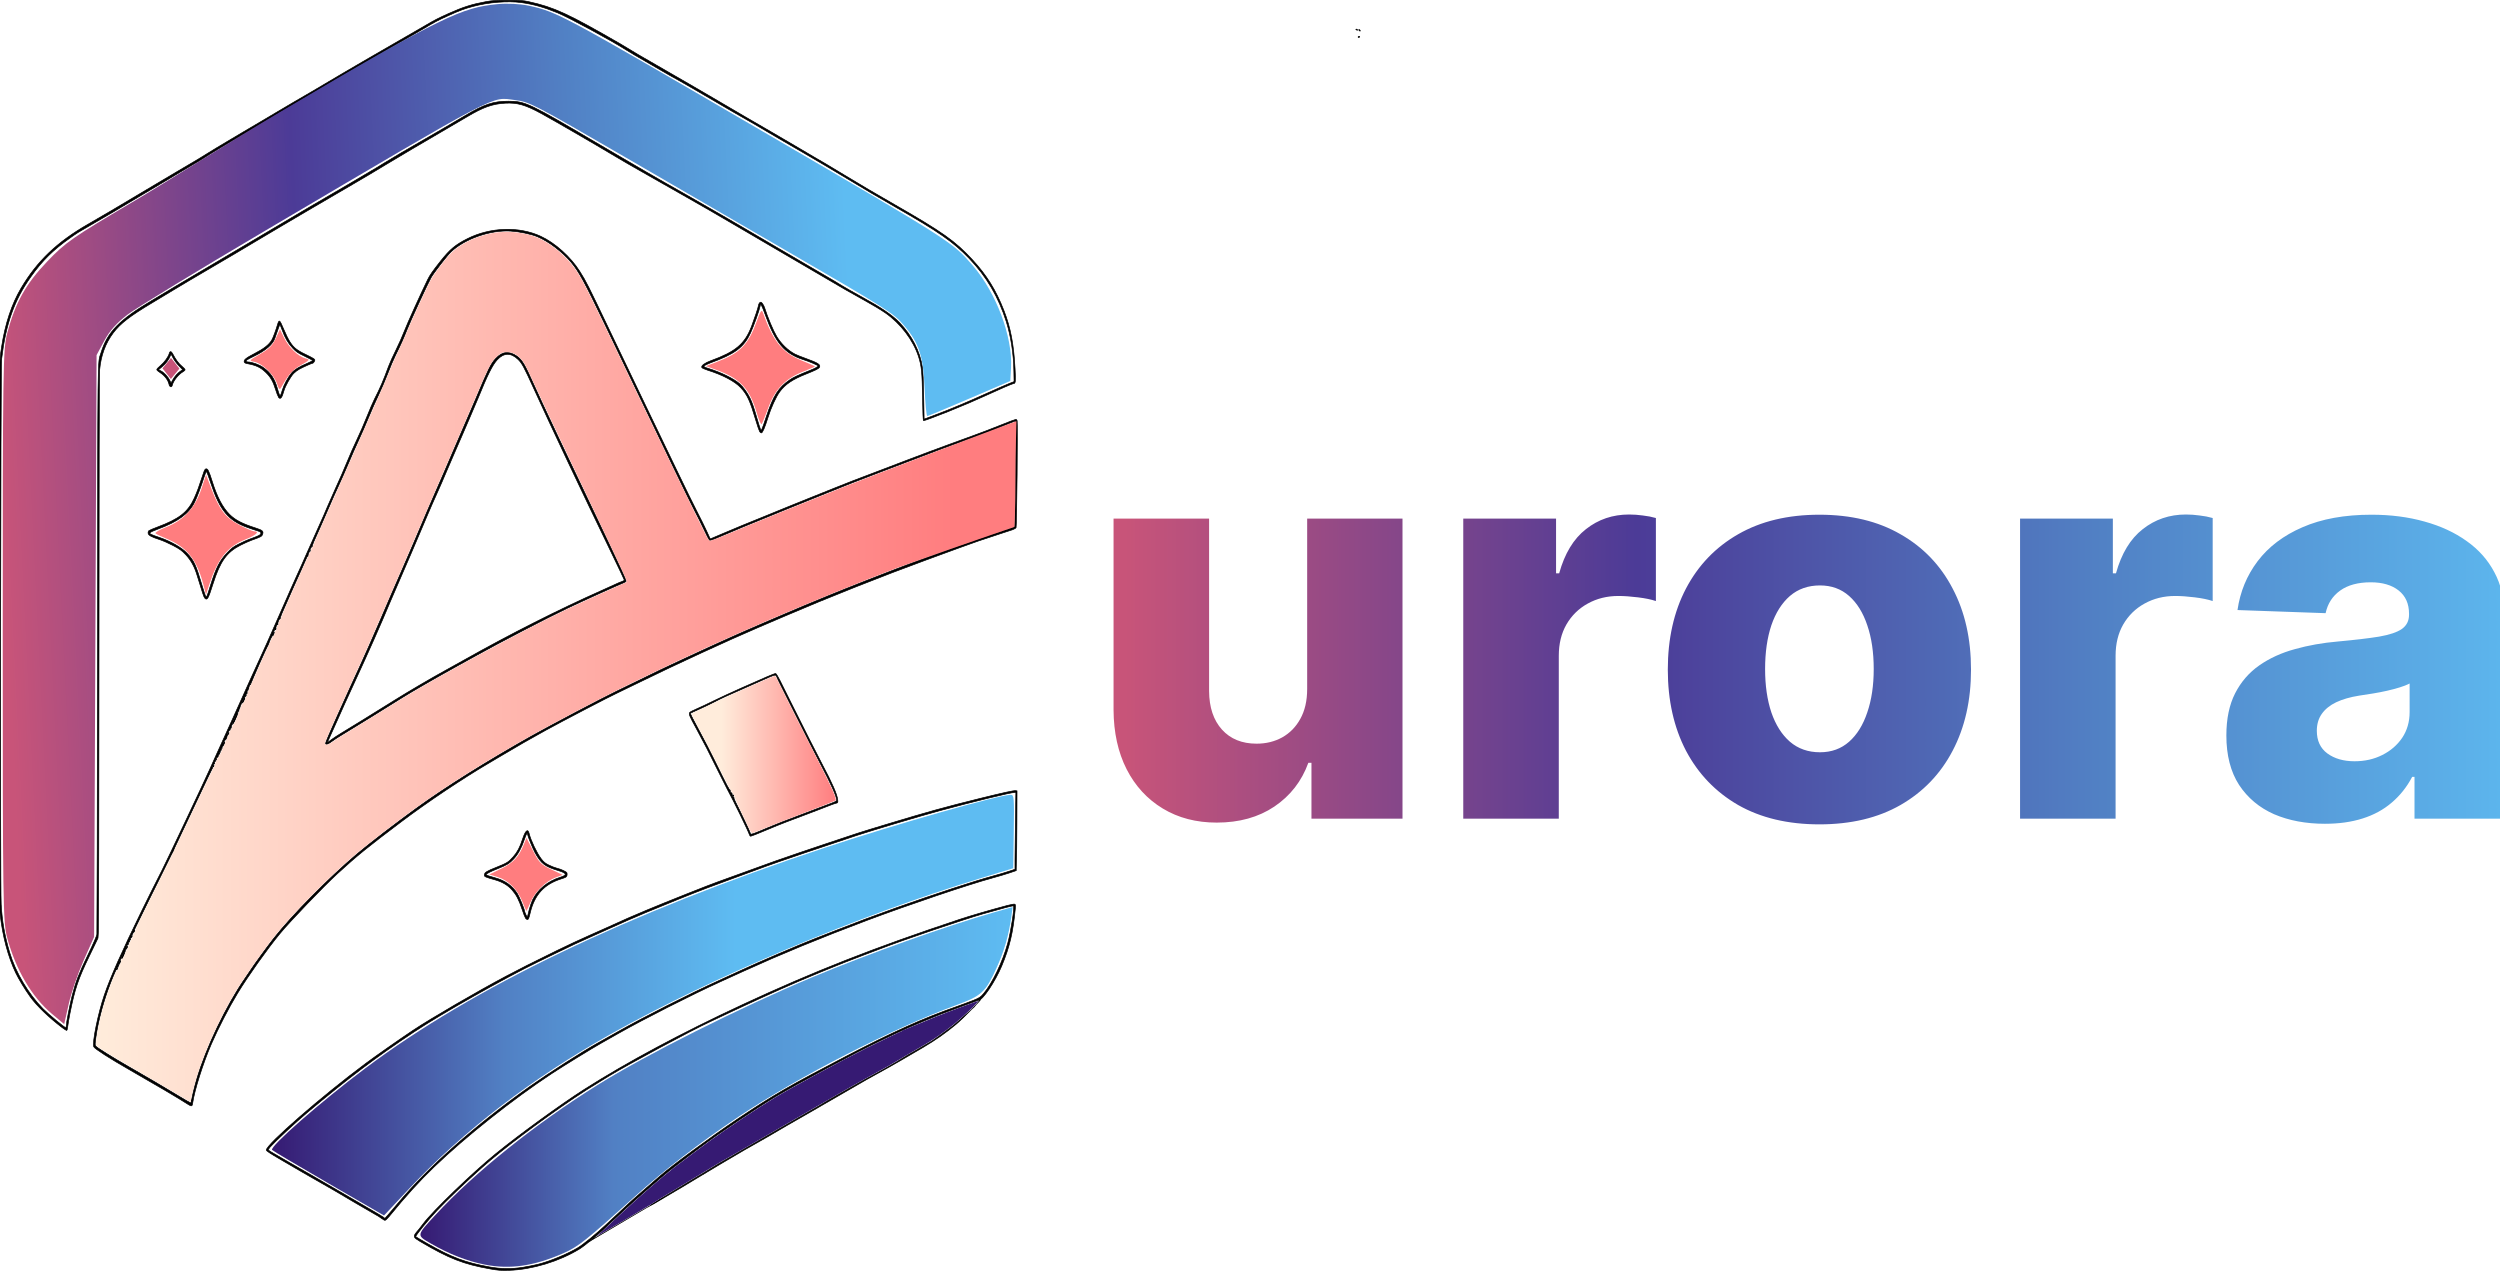 <?xml version="1.0" ?>
<svg xmlns:inkscape="http://www.inkscape.org/namespaces/inkscape" xmlns:sodipodi="http://sodipodi.sourceforge.net/DTD/sodipodi-0.dtd" xmlns:xlink="http://www.w3.org/1999/xlink" xmlns="http://www.w3.org/2000/svg" xmlns:svg="http://www.w3.org/2000/svg" viewBox="0 0 231.208 118.453" xml:space="preserve" inkscape:version="1.3.2 (091e20e, 2023-11-25, custom)" sodipodi:docname="fedora-logo.svg">
	<sodipodi:namedview id="namedview1" pagecolor="#ffffff" bordercolor="#000000" borderopacity="0.25" inkscape:showpageshadow="2" inkscape:pageopacity="0.0" inkscape:pagecheckerboard="0" inkscape:deskcolor="#d1d1d1" inkscape:document-units="mm" inkscape:zoom="0.87745755" inkscape:cx="630.22992" inkscape:cy="279.78561" inkscape:window-width="2017" inkscape:window-height="1237" inkscape:window-x="858" inkscape:window-y="126" inkscape:window-maximized="0" inkscape:current-layer="layer1"/>
	<defs id="defs1">
		<linearGradient id="linearGradient1-2">
			<stop style="stop-color:#001048;stop-opacity:0;" offset="0" id="stop7"/>
			<stop style="stop-color:#f45c5c;stop-opacity:1;" offset="1" id="stop8"/>
		</linearGradient>
		<linearGradient id="linearGradient1-1">
			<stop style="stop-color:#001048;stop-opacity:0;" offset="0" id="stop5"/>
			<stop style="stop-color:#f45c5c;stop-opacity:1;" offset="1" id="stop6"/>
		</linearGradient>
		<linearGradient id="linearGradient1">
			<stop style="stop-color:#001048;stop-opacity:0;" offset="0" id="stop3"/>
			<stop style="stop-color:#f45c5c;stop-opacity:1;" offset="1" id="stop4"/>
		</linearGradient>
		<linearGradient id="linearGradient1-3">
			<stop style="stop-color:#001048;stop-opacity:0;" offset="0" id="stop2"/>
			<stop style="stop-color:#f45c5c;stop-opacity:1;" offset="1" id="stop1"/>
		</linearGradient>
		<rect x="476.532" y="325.601" width="622.809" height="279.771" id="rect1"/>
		<linearGradient inkscape:collect="always" id="linearGradient39153">
			<stop style="stop-color:#361a73;stop-opacity:1;" offset="0" id="stop39149"/>
			<stop style="stop-color:#5180c4;stop-opacity:1;" offset="0.326" id="stop39161"/>
			<stop style="stop-color:#5ebcf2;stop-opacity:1;" offset="1" id="stop39151"/>
		</linearGradient>
		<linearGradient inkscape:collect="always" id="linearGradient37887">
			<stop style="stop-color:#361a73;stop-opacity:1;" offset="0" id="stop37883"/>
			<stop style="stop-color:#5180c4;stop-opacity:1;" offset="0.313" id="stop38100"/>
			<stop style="stop-color:#5ebcf2;stop-opacity:1;" offset="0.625" id="stop37885"/>
		</linearGradient>
		<linearGradient inkscape:collect="always" id="linearGradient32777">
			<stop style="stop-color:#ffecdb;stop-opacity:1;" offset="0" id="stop32773"/>
			<stop style="stop-color:#ff7d7f;stop-opacity:1;" offset="1" id="stop32775"/>
		</linearGradient>
		<linearGradient inkscape:collect="always" id="linearGradient31937">
			<stop style="stop-color:#ffecdb;stop-opacity:1;" offset="0.209" id="stop31933"/>
			<stop style="stop-color:#ff7d7f;stop-opacity:1;" offset="1" id="stop31935"/>
		</linearGradient>
		<linearGradient inkscape:collect="always" id="linearGradient16717">
			<stop style="stop-color:#c85479;stop-opacity:1;" offset="0" id="stop16713"/>
			<stop style="stop-color:#4c3b97;stop-opacity:1;" offset="0.358" id="stop34273"/>
			<stop style="stop-color:#5180c4;stop-opacity:1;" offset="0.679" id="stop35632"/>
			<stop style="stop-color:#5ebcf2;stop-opacity:1;" offset="1" id="stop16715"/>
		</linearGradient>
		<linearGradient inkscape:collect="always" xlink:href="#linearGradient16717" id="linearGradient16719" x1="1189.134" y1="1931.855" x2="2573.359" y2="1860.072" gradientUnits="userSpaceOnUse" gradientTransform="matrix(1.975,0,0,2.008,-1930.068,-2154.549)"/>
		<linearGradient inkscape:collect="always" xlink:href="#linearGradient31937" id="linearGradient31939" x1="2302.802" y1="2275.992" x2="2535.355" y2="2275.992" gradientUnits="userSpaceOnUse"/>
		<linearGradient inkscape:collect="always" xlink:href="#linearGradient32777" id="linearGradient32779" x1="1340.737" y1="2141.546" x2="2726.658" y2="2141.546" gradientUnits="userSpaceOnUse"/>
		<linearGradient inkscape:collect="always" xlink:href="#linearGradient37887" id="linearGradient37889" x1="1625.083" y1="2660.769" x2="2823.164" y2="2660.769" gradientUnits="userSpaceOnUse"/>
		<linearGradient inkscape:collect="always" xlink:href="#linearGradient39153" id="linearGradient39155" x1="1864.787" y1="2786.262" x2="2821.058" y2="2786.262" gradientUnits="userSpaceOnUse"/>
		<linearGradient inkscape:collect="always" xlink:href="#linearGradient16717" id="linearGradient2" x1="490.931" y1="447.786" x2="989.747" y2="447.786" gradientUnits="userSpaceOnUse"/>
	</defs>
	<g inkscape:label="Layer 1" inkscape:groupmode="layer" id="layer1" transform="translate(-29.767,-42.97)">
		<g id="g1" transform="matrix(0.029,0,0,0.03,17.817,40.282)">
			<g id="g16036" transform="matrix(1.975,0,0,2.008,-1930.067,-2154.549)">
				<path id="path16040" class="st0" d="m 1977.8,3065.8 c -43.5,-7.3 -67.1,-16.1 -113.8,-42.4 -10.8,-6.1 -11.3,-7.3 -5.5,-14.2 2.1,-2.4 4,-4.7 4.3,-4.9 0.3,-0.3 3.2,-3.9 6.5,-8 15.3,-19.4 79.2,-78 116.6,-107 37.7,-29.3 106,-76.5 143.5,-99.2 68.9,-41.7 156.3,-86.2 255.5,-130.1 115.1,-50.9 212.3,-87.2 349.5,-130.6 17.1,-5.4 48.5,-14.2 77.7,-21.6 5.9,-1.5 11.4,-2.5 12.3,-2.1 1.3,0.5 1.5,1.7 1,6.4 -3.7,37.5 -9.2,59.4 -22,88.5 -10.7,24.2 -30.9,52.7 -37.3,52.7 -0.9,0 -5.2,1.4 -9.6,3.1 -4.4,1.7 -16.8,6 -27.5,9.6 -25.3,8.4 -76,28.5 -99.5,39.3 -3.9,1.8 -14,6.4 -22.5,10.2 -37.9,17.1 -136.5,67.2 -169.5,86.1 -32,18.3 -92.1,56.7 -120,76.7 -4.4,3.1 -15.6,11.1 -25,17.8 -9.4,6.7 -21.3,15.4 -26.6,19.4 -14.2,10.8 -55.6,45.1 -68.9,57 -6.3,5.7 -14.9,13.3 -19,16.8 -4.1,3.6 -7.7,6.7 -8,7 -8.6,8.9 -38.6,33 -47.9,38.5 -33.2,19.4 -76.9,32 -114.6,33.1 -12.8,0.3 -17.5,0 -29.7,-2.1 z m 52,-2.5 c 7.4,-1.1 18.5,-3.2 24.5,-4.6 19.4,-4.6 47.3,-15.6 64.4,-25.3 9,-5.1 29.9,-21.4 45.6,-35.4 5,-4.5 14.3,-12.7 20.5,-18.2 6.3,-5.5 13.7,-12.1 16.4,-14.6 2.7,-2.5 13.1,-11.3 23,-19.4 9.9,-8.1 21.6,-17.8 26,-21.5 21.2,-17.6 83.7,-61.3 127.5,-89.2 56.8,-36.1 82.2,-50.1 173.5,-95.3 75.2,-37.3 126.6,-59.3 179.7,-76.9 8.9,-3 21.1,-7.3 27,-9.6 9.7,-3.8 11.3,-4.8 15.9,-9.9 14.2,-15.8 31.1,-49.1 39.2,-77.3 5.2,-18 11.3,-55.6 9.3,-57.6 -0.7,-0.7 -13.7,2.5 -48.1,11.8 -31.8,8.6 -133,41.3 -166.6,53.8 -4.7,1.7 -16.8,6.1 -27,9.7 -37.1,13.1 -100.3,37.8 -133.8,52.2 -7.5,3.2 -22.7,9.7 -33.7,14.4 -11,4.7 -30.1,13.1 -42.5,18.7 -12.4,5.6 -29.2,13.1 -37.5,16.8 -32,14.1 -132.9,65.7 -164,83.7 -32.3,18.7 -42.7,25 -56.5,33.9 -55.4,35.6 -117,79.8 -147.9,106.1 -27.8,23.6 -55.1,48.5 -73.2,66.5 -14.6,14.6 -35.4,39 -34.2,40.2 0.4,0.4 8.8,5.1 18.7,10.5 39.7,21.5 61.3,29.2 100.5,35.9 18,3.1 35.3,3.3 53.3,0.6 z m -226.6,-74.5 c -1.7,-1.4 -9.6,-5.9 -17.5,-10.1 -7.9,-4.2 -20.4,-11.1 -27.9,-15.4 -17.3,-9.9 -48.6,-27.2 -61.5,-34 -5.5,-2.9 -15.4,-8.3 -22,-12 -6.6,-3.7 -22.5,-12.5 -35.2,-19.5 -17.2,-9.5 -23.2,-13.3 -23.2,-14.6 0,-8.5 90.1,-83.1 160.5,-132.9 15.8,-11.2 54.7,-37.1 76,-50.6 28.3,-18 104.1,-59.9 150.5,-83.3 23.8,-12 38.7,-19.1 82,-39.3 17.4,-8.1 37.9,-17.2 53,-23.5 8.5,-3.5 21.6,-9.1 29,-12.3 26.2,-11.4 41.7,-17.9 63.5,-26.5 31.2,-12.4 104.3,-40 114,-43.1 2.2,-0.7 19.1,-6.5 37.5,-12.9 45.3,-15.8 70.6,-24.3 95,-32.1 11.3,-3.6 31.1,-9.9 44,-14.1 45.8,-14.7 54.9,-17.5 96.5,-29.4 67.4,-19.4 93.8,-26.3 151,-39.8 38.9,-9.1 54.6,-12.4 57.6,-11.9 l 2.1,0.3 -0.2,50 c -0.1,27.5 -0.4,52.2 -0.6,55 -0.2,2.8 -0.3,7.8 -0.4,11.2 l -0.1,6.2 -10.8,3.5 c -5.9,1.9 -17.9,5.3 -26.8,7.6 -40.2,10.4 -136.8,41.5 -203.5,65.3 -75.1,26.9 -137.8,51.4 -199,77.9 -10.2,4.4 -26.8,11.6 -37,16 -47,20.3 -125.5,58.2 -165,79.5 -9.1,4.9 -21.4,11.5 -27.5,14.8 -15.5,8.3 -60.7,34.7 -79.8,46.6 -63.4,39.7 -139.9,97.4 -190.6,143.8 -24.3,22.3 -44.9,43.8 -72.7,76.2 -2.7,3.1 -5.6,5.7 -6.4,5.7 -0.7,0.2 -2.8,-0.9 -4.5,-2.3 z m 24.9,-23.5 c 48.6,-55.5 125.6,-120.4 212.7,-179.2 30.3,-20.4 84.7,-53.6 111,-67.5 5.2,-2.8 19.8,-10.5 32.3,-17.3 41.4,-22.2 116.1,-58.2 163.2,-78.5 14.3,-6.2 30.3,-13.2 35.5,-15.5 26.1,-11.6 95,-39.7 117.5,-48 7.1,-2.6 22.2,-8.2 33.5,-12.5 32.4,-12.2 63.6,-23.3 99.5,-35.5 61.7,-20.9 126,-41 156.5,-48.9 8.5,-2.2 19.9,-5.4 25.2,-7.1 l 9.8,-3.1 v -14.7 c 0,-8.1 0.3,-34.6 0.7,-59 l 0.7,-44.2 h -2.5 c -6.1,0 -66.8,14.1 -120.3,27.9 -31.8,8.2 -106.9,29.5 -134.5,38.1 -44.5,13.9 -133.3,42.6 -145.5,47 -4.4,1.6 -25.6,9 -47,16.4 -38.9,13.4 -61.3,21.5 -94.5,34.2 -16.9,6.5 -23.8,9.1 -53.5,20.8 -15.4,6 -40.4,16.5 -61.5,25.6 -7.4,3.2 -19.1,8.2 -26,11.1 -17.8,7.4 -36.4,15.7 -60,26.7 -11.3,5.2 -23.4,10.9 -27,12.5 -54.5,25.2 -155.6,79.5 -200,107.6 -61.2,38.6 -105,70.1 -172.1,123.6 -17.8,14.2 -50.4,43 -59.8,52.9 -1.8,1.9 -3.1,4 -2.7,4.5 0.3,0.6 3.9,2.8 7.9,4.9 4,2.1 16,8.8 26.7,14.7 10.7,5.9 28.1,15.4 38.5,21 10.4,5.6 32.5,17.8 49,27 16.5,9.2 36.9,20.5 45.3,25.1 8.4,4.6 16.5,9.2 18,10.3 l 2.7,2 4.9,-5.2 c 2.6,-2.8 9.8,-10.8 15.8,-17.7 z m 406.7,3.7 c 0,-0.4 4,-2.9 11,-6.9 1.9,-1.1 7.6,-4.4 12.5,-7.3 4.9,-2.9 20,-11.6 33.5,-19.3 37.7,-21.5 43.9,-25.1 52.6,-30.3 4.5,-2.7 8.4,-4.9 8.7,-4.9 0.3,0 5.2,-2.6 10.9,-5.8 5.7,-3.2 16.8,-9.3 24.8,-13.7 8,-4.4 30.9,-16.9 51,-28 20.1,-11.1 40.8,-22.4 46,-25.2 10.8,-5.7 35,-19.2 36.5,-20.3 0.6,-0.4 7.3,-4.1 15,-8.2 26.7,-14.3 30,-16.1 38.5,-20.8 4.7,-2.6 14.4,-7.6 21.5,-11.2 7.1,-3.6 14.8,-7.5 17,-8.8 8.2,-4.6 19.8,-11 20,-11 0.2,0 3.1,-1.7 6.6,-3.8 6.8,-4.1 12.2,-7.1 26.4,-14.7 4.9,-2.6 11.9,-6.5 15.4,-8.6 3.5,-2.1 6.5,-3.8 6.8,-3.8 0.7,0 28.5,-19 34.9,-23.8 3.3,-2.5 10.4,-8.4 15.9,-13.1 5.5,-4.7 11.7,-10 14,-11.9 2.3,-1.8 4.3,-3.6 4.6,-4 1,-1.3 10.762,-12.402 10.762,-11.802 0,1.1 -28.262,29.002 -39.862,38.202 -16.2,12.9 -33.5,24.5 -53.4,35.6 -32.4,18.1 -44.1,24.5 -55,30.3 -37.7,19.8 -45.1,23.8 -46,24.5 -0.6,0.4 -10,5.6 -21,11.5 -11,5.9 -24.6,13.4 -30.2,16.6 -5.6,3.2 -10.4,5.9 -10.7,5.9 -0.3,0 -4.4,2.3 -9.3,5.1 -4.9,2.8 -14,7.8 -20.3,11.1 -6.3,3.3 -18.5,10 -27,14.7 -23.8,13.4 -40.3,22.4 -54,29.7 -5.2,2.8 -11.8,6.3 -14.5,7.8 -10,5.5 -32.2,17.9 -39,21.8 -8.3,4.7 -26.2,14.9 -32.5,18.5 -15.3,8.7 -26.1,14.8 -30,17.2 -2.5,1.5 -7.9,4.5 -12,6.7 -4.1,2.2 -11.3,6.2 -16,9 -11.3,6.6 -24.1,13.5 -24.1,13 z m -745,-155.8 c -15.1,-9.3 -53.8,-31 -94.7,-53.2 -31.7,-17.2 -56.3,-32.2 -57.8,-35.3 -2.9,-5.7 6.9,-51.3 17,-79.4 9.9,-27.5 28,-66.3 60.5,-129.4 11.8,-22.9 17.1,-33 33.1,-63 8.6,-16.1 69.4,-138.6 76.3,-153.5 1.4,-3 5.8,-12.2 9.7,-20.5 14.7,-30.5 40.5,-84.8 59,-124 1.6,-3.3 7.2,-15 12.5,-26 5.3,-11 10.6,-22 11.7,-24.5 5.7,-12.4 18.4,-39.8 33.4,-71.8 2.4,-5.1 4.4,-9.5 4.4,-9.7 0,-0.2 4.1,-8.8 9.1,-19.2 5,-10.3 12.5,-26.2 16.6,-35.3 4.1,-9.1 12.6,-27.1 18.8,-40 6.2,-12.9 13,-27.6 15,-32.5 2.1,-4.9 8.3,-18.2 13.7,-29.5 5.5,-11.3 13.6,-28.8 17.9,-39 4.3,-10.2 11.7,-26 16.3,-35.1 4.6,-9.1 11.8,-24.9 16,-35 4.2,-10.1 9.6,-22 12,-26.5 9.5,-17.7 14.4,-28.5 23,-50.8 1.9,-4.9 7.2,-16.1 11.9,-25 4.6,-8.9 10.8,-22 13.6,-29.1 4.2,-10.7 27.2,-58.8 37.6,-79 3.7,-7.2 8.2,-13.2 20.9,-28.5 15.1,-18.1 24.1,-25.2 43.6,-34.5 37.1,-17.6 82.9,-19 118,-3.6 23.1,10.1 48.6,31.9 63,53.7 11,16.6 12.1,18.8 48.8,91.8 19.6,39.1 46,91.5 58.7,116.5 12.7,25 34.5,68.2 48.6,96 14,27.8 29.5,57.7 34.3,66.5 4.8,8.8 11.4,21.4 14.6,28.1 l 5.8,12.1 20.8,-8.4 c 22.5,-9.1 35.2,-14.1 68.3,-26.8 11.8,-4.5 28,-10.8 36,-14 8,-3.2 24.4,-9.5 36.5,-14 12.1,-4.6 29.4,-11.2 38.5,-14.7 17.8,-6.9 37.2,-14 79.5,-29.2 14.9,-5.3 34.2,-12.3 43,-15.6 8.8,-3.2 23,-8.4 31.5,-11.3 8.5,-3 23.4,-8.2 33,-11.6 9.6,-3.4 26.6,-9.3 37.8,-13.1 11.1,-3.8 30.8,-10.9 43.7,-15.9 12.9,-5 24.1,-9 24.9,-9 0.8,0 1.8,1 2.1,2.2 1,3.1 -0.6,162 -1.7,164 -0.5,0.9 -3,2.3 -5.6,3.2 -2.6,0.8 -10.8,3.4 -18.3,5.7 -32.4,10 -44,13.8 -67.5,22 -13.8,4.8 -37.4,13 -52.5,18.3 -68.4,23.7 -163.5,59.6 -228.5,86.2 -11.6,4.7 -31.4,12.8 -44,17.9 -47.8,19.4 -134.6,57.4 -189,82.8 -16.5,7.7 -33.6,15.6 -38,17.5 -13.3,5.8 -88.3,43 -116.5,57.7 -24.6,12.9 -43.9,23.3 -73.5,40.1 -6.6,3.7 -14,7.9 -16.5,9.3 -43,23.9 -101.4,61.1 -142.5,90.6 -55.5,39.8 -71.6,52.2 -103.5,80 -22.1,19.3 -76.1,72.7 -92.7,91.9 -20.7,23.9 -51.3,64.8 -68.5,91.7 -14.2,22.3 -31.2,53.5 -42.4,78 -13.2,29 -27.2,71 -30,90.2 -0.6,5.4 -1.9,5.8 -7.3,2.5 z m 5,-4.1 c 0,-3.3 4.5,-21.6 8.6,-34.8 14.9,-48 48,-113.6 78.2,-155 2.2,-3 5.7,-8 7.8,-11 6.2,-9.2 28.2,-37.8 38.3,-50 30.1,-36.3 89.2,-93.2 135.1,-130.1 19.1,-15.4 62.5,-47.1 96.5,-70.5 46.1,-31.8 111.8,-70.9 184,-109.7 28.6,-15.3 118,-60.2 137,-68.7 6.6,-3 23.5,-10.7 37.5,-17.3 14,-6.6 29.3,-13.7 34,-15.8 12.2,-5.6 77.7,-34.5 89.5,-39.5 5.5,-2.3 18.1,-7.7 28,-12 9.9,-4.3 28.4,-11.9 41,-17.1 12.6,-5.1 28.6,-11.6 35.5,-14.5 22,-9.1 56.9,-23 77,-30.7 10.7,-4.1 23.3,-9 28,-10.8 4.7,-1.8 19.1,-7.2 32,-12 12.9,-4.8 33.6,-12.4 46,-17 12.4,-4.6 30.4,-11 40,-14.3 9.6,-3.3 31.9,-11 49.5,-17.2 35.9,-12.5 60.6,-20.7 83.5,-27.6 8.5,-2.6 17.1,-5.2 19,-5.9 l 3.5,-1.3 0.6,-26.9 c 0.3,-14.8 0.7,-51.3 0.8,-81.2 l 0.1,-54.3 -2.2,0.7 c -1.2,0.4 -7.9,2.9 -14.8,5.6 -16.5,6.6 -30.5,11.7 -53,19.3 -30,10.2 -67.1,23.3 -99,35 -9.6,3.5 -29,10.5 -43,15.5 -36.1,12.9 -71.9,26.2 -90.5,33.5 -8.8,3.5 -25,9.7 -36,13.8 -11,4.1 -24.7,9.4 -30.5,11.7 -5.8,2.3 -19.7,7.7 -31,12 -28.2,10.8 -55.2,21.4 -75.9,29.9 -14.5,6 -17.6,6.9 -18.7,5.8 -0.7,-0.7 -4.5,-7.7 -8.3,-15.5 -3.8,-7.8 -10.7,-21 -15.4,-29.5 -4.6,-8.4 -20.4,-38.9 -34.9,-67.8 -67.2,-133 -85.4,-169.3 -111.9,-222 -30.4,-60.4 -40.3,-77.7 -52.6,-91.6 -14.1,-15.9 -36.4,-32.1 -54.3,-39.2 -9.6,-3.9 -29.8,-7.9 -43.1,-8.7 -32.7,-1.9 -74.3,11.8 -96.6,32 -6,5.4 -27.4,31.7 -31.9,39.1 -5.3,8.8 -33.4,66.6 -38.9,80 -5.9,14.3 -10.2,23.5 -18.7,39.5 -3.1,5.8 -8.8,18.6 -12.7,28.5 -3.9,9.9 -10.7,24.8 -15,33.2 -4.3,8.3 -11.5,23.9 -16.1,34.5 -4.5,10.6 -11.7,26.3 -16,34.8 -4.3,8.5 -11.4,24.1 -16,34.5 -4.6,10.4 -11.8,26.1 -16.1,34.7 -4.3,8.6 -11.3,23.5 -15.5,33 -4.2,9.5 -10.8,23.8 -14.6,31.8 -10.6,21.9 -12.8,27.1 -12.1,28.2 0.4,0.6 0.2,0.8 -0.3,0.4 -0.5,-0.3 -1.7,1 -2.7,2.9 -2,4.2 -2.1,4.8 -0.4,3.8 0.7,-0.4 1,-0.5 0.8,-0.1 -0.3,0.3 -0.9,0.6 -1.4,0.6 -1.3,0 -3.7,6.1 -2.9,7.4 0.4,0.6 0.2,0.8 -0.4,0.4 -0.6,-0.4 -1.4,0.3 -1.7,1.4 -0.4,1.1 -4.5,10 -9.2,19.8 -7.3,15.2 -17.3,36.4 -30.9,66 -1.9,4 -3.1,7.8 -2.7,8.4 0.4,0.6 0.2,0.8 -0.3,0.5 -1.4,-0.8 -4.4,5.9 -3.6,7.9 0.4,1 0.2,1.4 -0.4,1 -1.3,-0.8 -3.5,3.8 -2.7,5.7 0.3,0.8 0.1,1.7 -0.5,2.1 -0.7,0.4 -0.8,0 -0.5,-1.1 0.3,-1 -0.4,-0.2 -1.5,1.7 -2,3.5 -2.9,6.8 -1.1,4 1.3,-1.9 1.3,-0.8 0,2.5 -0.5,1.4 -1.4,2.4 -1.9,2.1 -0.8,-0.5 -5.5,8.9 -6.3,12.4 -0.2,0.8 -0.6,1.7 -0.9,2 -1.6,1.3 -27.8,57.3 -27.2,58.2 0.4,0.7 0.2,0.8 -0.7,0.3 -1,-0.6 -1.1,-0.3 -0.6,1.1 0.4,1 0.4,1.6 0,1.1 -1,-1 -3.5,5.2 -2.7,6.6 0.4,0.7 0.2,0.7 -0.7,0.2 -1,-0.6 -1.1,-0.4 -0.7,0.9 0.4,1 0.3,1.5 -0.3,1.1 -0.9,-0.6 -1.4,1.5 -1,4.4 0.1,0.7 -0.2,1.1 -0.7,0.8 -0.9,-0.6 -11.7,20.2 -10.9,21.1 0.3,0.3 -0.1,1.1 -0.9,1.9 -0.8,0.8 -1.1,2.1 -0.8,3 0.4,1 0.2,1.4 -0.4,1 -0.6,-0.4 -1.3,0 -1.7,0.9 -0.3,0.9 -0.2,1.3 0.4,0.9 0.5,-0.3 0.2,1.3 -0.8,3.7 -2.3,5.6 -7.1,14.8 -7.8,14.8 -0.3,0 1.1,-3.1 3,-7 1.9,-3.9 3.5,-7.3 3.5,-7.8 -0.1,-2.1 -8.3,15.7 -8.4,18.2 0,1.8 -0.6,2.9 -1.3,2.8 -0.7,-0.1 -1,0.4 -0.6,1.4 0.4,1 0.2,1.4 -0.4,1 -0.6,-0.3 -1.8,0.9 -2.7,2.9 -2,4.3 -2.1,5.9 -0.2,2.4 0.8,-1.4 1.4,-1.9 1.5,-1.2 0,0.7 -0.8,2.1 -1.9,3.2 -1.1,1.1 -1.7,2.1 -1.4,2.4 0.3,0.3 -0.2,1.8 -1,3.3 -0.8,1.6 -1.6,2.4 -1.6,1.8 -0.1,-1.2 -3.9,5.6 -3.9,7 0,0.6 0.6,-0.1 1.4,-1.5 1.9,-3.4 1.9,-1.7 0,2 -0.8,1.6 -1.9,3 -2.5,3 -0.5,0 -0.7,0.7 -0.3,1.7 0.4,1 0.2,1.4 -0.4,1 -0.6,-0.3 -1,0.4 -0.9,1.6 0,1.2 -0.5,2.1 -1.1,2 -0.7,-0.1 -1,0.4 -0.6,1.4 0.4,1.1 0.2,1.4 -0.5,0.9 -0.8,-0.5 -0.9,-0.2 -0.5,1 0.4,1.2 0.3,1.5 -0.5,1 -0.8,-0.5 -0.9,-0.2 -0.5,1 0.5,1.3 0.3,1.5 -0.7,0.9 -0.8,-0.5 -1.1,-0.4 -0.7,0.2 0.8,1.3 -0.3,4.4 -1.3,3.7 -1.1,-0.7 -2.2,2.4 -1.3,3.7 0.4,0.7 0.2,0.8 -0.7,0.2 -1,-0.6 -1.1,-0.4 -0.7,0.9 0.4,0.9 0.3,1.5 -0.2,1.2 -1.1,-0.7 -2.3,2.3 -1.4,3.7 0.4,0.6 0.2,0.8 -0.4,0.4 -1.1,-0.7 -3.6,4 -2.8,5.3 0.3,0.5 0.1,1 -0.3,1.2 -0.5,0.2 -10.9,20.8 -23.2,45.8 -12.3,25 -26.3,53.3 -31.2,62.8 -4.9,9.5 -8.6,17.3 -8.1,17.3 0.5,0 0.3,0.3 -0.3,0.8 -0.6,0.4 -5.2,8.8 -10.2,18.7 -5,9.9 -10.9,21.4 -13.2,25.5 -3.2,5.8 -26.3,50.3 -39.6,76.4 -0.9,1.8 -1,2.6 -0.3,2.1 0.9,-0.6 0.9,-0.2 0,1.4 -0.6,1.2 -1.6,2.1 -2.2,2.1 -0.6,0 -0.7,0.4 -0.4,1 0.3,0.6 0.2,1 -0.3,1 -0.5,0 -1.2,0.7 -1.5,1.6 -0.4,1 -0.2,1.3 0.5,0.9 0.7,-0.5 0.7,0 0,1.4 -0.6,1.2 -1.6,2.1 -2.1,2.1 -0.5,0 -0.6,0.7 -0.3,1.7 0.4,1 0.2,1.4 -0.4,1 -0.6,-0.3 -1,0.4 -0.9,1.6 0,1.3 -0.5,2.1 -1.3,1.9 -0.7,-0.2 -1,0.2 -0.7,0.7 0.3,0.6 0.2,1.8 -0.4,2.8 -0.6,1 -1.1,1.3 -1.1,0.8 -0.1,-1.2 -2.9,3.6 -2.9,5 0,0.6 0.6,-0.1 1.4,-1.5 0.8,-1.4 1.4,-1.9 1.4,-1 0,2 -2.4,5.1 -3.3,4.3 -0.4,-0.4 -0.4,0 -0.1,0.9 0.6,1.5 -4.8,13.8 -6,13.8 -0.3,0 0.4,-1.8 1.5,-4 1.1,-2.2 2,-4.3 2,-4.8 -0.1,-1.1 -6.8,11.9 -6.9,13.2 0,0.6 0.4,0.3 0.9,-0.5 1.3,-2.1 1.2,-0.6 -0.1,2.4 -0.6,1.4 -1.5,2.3 -2,2 -0.5,-0.3 -0.5,0.3 -0.2,1.2 0.4,1.2 0.3,1.5 -0.5,1 -0.8,-0.5 -0.9,-0.2 -0.5,1 0.4,1.1 0.3,1.5 -0.4,1.1 -0.7,-0.4 -0.9,0 -0.6,1.2 0.3,1 0,2.2 -0.6,2.6 -0.7,0.4 -0.9,0 -0.5,-1.1 1.4,-4.7 -4.9,8.7 -9.8,20.7 -11.4,28 -20,57.9 -23.7,83 -1.9,12.9 -1.9,13.5 -0.3,15.1 3.5,3.2 28.3,17.9 51.3,30.4 34.9,19 58.2,31.9 80.5,44.9 11,6.4 20.6,11.6 21.2,11.6 0.4,0.5 1,-0.5 1,-1.7 z m 35.6,-515.1 c 0.4,-1 0.9,-1.5 1.2,-1.2 0.3,0.3 0,1.1 -0.7,1.8 -1,1 -1.1,0.9 -0.5,-0.6 z m 181,-34.6 c -0.3,-0.5 2.4,-7.1 6,-14.8 3.6,-7.6 10.2,-21.7 14.6,-31.3 4.4,-9.6 13.2,-28.1 19.5,-41 22.4,-45.8 36.8,-76.8 66.3,-142.5 3.7,-8.2 11.6,-25.3 17.5,-38 5.9,-12.7 14,-30.4 18,-39.5 14.2,-32.3 33.3,-74.6 36.7,-81.5 1.9,-3.9 7.8,-16.7 13.1,-28.5 5.2,-11.8 11.6,-26 14.2,-31.5 2.6,-5.5 8.2,-17.8 12.5,-27.5 4.3,-9.6 10.2,-22.7 13.2,-29 3,-6.3 7.6,-16.4 10.2,-22.5 21,-47.9 25.1,-55.8 32.8,-63.6 11.1,-11.2 21.4,-12.4 34.5,-3.9 8.4,5.4 13.4,13.5 27.5,44 9.6,20.9 57.8,117.8 120,241.2 16.3,32.4 29.4,59.4 29.1,60.2 -0.3,0.8 -2.2,2 -4.2,2.7 -5.3,1.7 -69.7,29.4 -90.2,38.7 -37,16.9 -109.8,52.8 -148,73 -4.7,2.5 -18.4,9.7 -30.5,16 -32.8,17.2 -75.4,40.5 -89,48.7 -19.2,11.6 -85.6,50.6 -99.5,58.4 -4.1,2.3 -10.4,6.2 -13.9,8.7 -6,4.3 -9.3,5.4 -10.4,3.5 z m 10.9,-7.1 c 2.8,-2 9.3,-6 14.5,-9 10,-5.6 51.5,-30 86,-50.5 22.5,-13.4 59.1,-33.8 82.5,-46 8.2,-4.3 22.2,-11.7 31,-16.4 74.1,-39.6 151,-76.6 222,-106.6 8.8,-3.7 18.7,-8 22,-9.5 3.3,-1.5 7.7,-3.3 9.8,-3.9 2.1,-0.6 3.8,-1.7 3.8,-2.3 0,-0.6 -9.1,-18.9 -20.2,-40.7 -47.5,-93.3 -99.4,-197.7 -126.2,-253.9 -15.5,-32.4 -18.8,-38.3 -25,-44 -11.6,-10.7 -23.2,-10.5 -33.8,0.6 -7.7,8.1 -15.5,23 -30.7,58.5 -2.3,5.4 -8.2,18.4 -13,29 -4.9,10.6 -10.3,22.6 -12.1,26.7 -1.8,4.1 -7.9,17.5 -13.6,29.7 -5.7,12.2 -12.2,26.6 -14.5,32 -2.3,5.4 -8.2,18.3 -13.2,28.8 -5,10.4 -11.7,25.1 -15,32.5 -3.3,7.4 -8.8,19.8 -12.3,27.5 -3.5,7.7 -10.2,22.6 -14.8,33 -4.6,10.4 -12.9,28.4 -18.2,40 -5.3,11.6 -12.1,26.4 -15,33 -16.6,37.7 -34,75 -59,126.5 -9,18.4 -20.7,42.9 -26,54.5 -5.4,11.6 -11.3,24 -13.1,27.7 -1.9,3.7 -3.4,7 -3.4,7.3 0,0.8 1.4,0 7.5,-4.5 z M 1579,2192.9 c 1.2,-2.5 2.3,-4.3 2.6,-4.1 0.5,0.5 -3.6,8.6 -4.3,8.6 -0.3,-0.1 0.5,-2.1 1.7,-4.5 z m 3.4,-6.9 c 0.4,-1 0.9,-1.5 1.2,-1.2 0.3,0.3 0,1.1 -0.7,1.8 -1,1 -1.1,0.9 -0.5,-0.6 z m -295.6,509.6 c -21.9,-15.8 -41.7,-33.9 -52.2,-47.8 -7.8,-10.3 -18.9,-27.6 -23.3,-36.5 -12.5,-24.9 -21.4,-56.9 -25.2,-90.1 -1.7,-14.4 -1.8,-40.6 -1.8,-424.9 0,-427.9 -0.1,-419.8 4.1,-446 5.7,-35.4 16.3,-65.8 31.6,-90.4 25.8,-41.4 58.2,-70.8 107.8,-97.9 21,-11.4 51.7,-28.6 86,-48.2 15.7,-8.9 33.2,-18.8 39,-22 5.8,-3.2 14.6,-8.1 19.5,-11 4.9,-2.9 14.2,-8.1 20.5,-11.5 6.3,-3.4 18.5,-10.4 27,-15.5 8.5,-5.1 23.2,-13.5 32.5,-18.7 9.3,-5.2 21.9,-12.4 28,-15.8 6.1,-3.5 17.3,-9.7 25,-14 7.7,-4.2 20.1,-11.2 27.5,-15.5 7.4,-4.3 20.2,-11.5 28.5,-16 14.2,-7.7 30,-16.5 78.8,-44 11.7,-6.6 25.9,-14.5 31.5,-17.5 5.6,-3 17.3,-9.5 26,-14.3 8.7,-4.8 24.8,-13.7 35.9,-19.7 11.1,-6 27.8,-15.1 37,-20.3 17.7,-9.9 21.8,-11.9 40.2,-19.8 22.2,-9.5 37.9,-14.3 59.6,-18 10.9,-1.9 16.7,-2.2 36,-2.2 19.7,0 24.5,0.3 33.4,2.2 41.1,8.6 63.2,18.3 148.1,64.9 2.5,1.4 10.1,5.7 17,9.7 6.9,4 15.6,9 19.5,11 8.2,4.4 18.1,9.9 39.5,21.7 8.5,4.7 23.4,12.8 33,18.1 9.6,5.3 24.2,13.3 32.5,18 23.9,13.4 47.9,26.8 62.5,34.8 7.4,4 19.1,10.5 26,14.3 6.9,3.8 18.8,10.4 26.5,14.7 7.7,4.3 21.2,11.7 30,16.7 8.8,5 20.3,11.4 25.5,14.3 5.2,2.9 14,7.8 19.5,10.8 5.5,3.1 19.9,11.3 32,18.3 25.6,14.8 48.2,27.4 79,44.2 77.4,42.2 97.6,55.8 125.5,84.4 23.3,23.9 38.3,46.9 51.2,78.4 10.8,26.5 15.8,51.2 17.9,88.7 1.2,20.6 0.9,23.3 -2.5,23.3 -1.5,0 -22.5,8.6 -46.1,18.9 -18.2,7.9 -29.9,12.7 -59.5,24.1 -16.6,6.4 -38.1,14 -39.6,14 -0.8,0 -1.3,-10.8 -1.7,-36.2 -0.7,-38.8 -1.6,-47.5 -6.3,-61.8 -8.5,-25.5 -29.1,-51.3 -54,-67.7 -6.7,-4.4 -21.1,-12.6 -32,-18.3 -10.9,-5.7 -25.5,-13.5 -32.4,-17.3 -21.4,-12 -47.8,-26.7 -94.5,-52.5 -24.8,-13.7 -57.8,-32.1 -73.5,-40.9 -30,-16.8 -74,-41 -97.5,-53.5 -7.7,-4.1 -21.2,-11.4 -30,-16.2 -8.8,-4.8 -25.4,-13.8 -37,-20 -11.6,-6.2 -28.9,-15.7 -38.5,-21.2 -35,-19.9 -99.3,-55.3 -119.5,-65.8 -25.9,-13.5 -39.2,-17.1 -58.5,-16.1 -20.7,1.1 -35.9,6.2 -61.9,21 -14.6,8.3 -33.1,18.6 -89.1,49.6 -16.2,9 -34.9,19.6 -41.5,23.5 -6.6,3.9 -19.2,11.1 -28,16 -8.8,4.8 -20.5,11.4 -26,14.5 -5.5,3.1 -19.7,11 -31.5,17.5 -11.8,6.4 -30.1,16.6 -40.5,22.5 -10.4,5.9 -28.2,15.8 -39.5,22.1 -11.3,6.2 -32.4,18.1 -47,26.5 -14.6,8.4 -46.8,26.5 -71.7,40.3 -24.9,13.8 -51.6,28.9 -59.5,33.5 -7.9,4.6 -23.3,13.4 -34.2,19.6 -35.9,20.4 -51,31.5 -62.5,45.9 -12.7,16 -20,34.8 -22.1,57 -0.6,5.9 -1,178.2 -1.1,431.2 -0.1,231.8 -0.5,425.9 -0.9,431.3 l -0.7,9.9 -14.1,27.7 c -18,35.4 -23.1,49.7 -31.1,87.6 -1.6,7.7 -3.3,16.8 -3.6,20.2 -0.4,4 -1.1,6.2 -2,6.2 -0.7,-0.3 -3.6,-2 -6.5,-4 z m 6,-2.8 c 0,-4.3 6,-33.3 9.7,-47 5.6,-20.9 10.7,-33.3 25.4,-62.2 8.8,-17.3 14,-28.8 14.4,-31.5 0.3,-2.4 0.8,-199.4 1,-437.8 0.4,-471.6 0,-437.5 5.6,-454.9 10.4,-32.1 29.6,-50.8 82.9,-80.8 10.7,-6 28.5,-16.1 39.5,-22.5 11,-6.3 34.8,-19.7 53,-29.8 18.2,-10.1 47.8,-26.7 66,-37.1 18.2,-10.4 43.3,-24.5 56,-31.5 12.7,-7 28.4,-15.9 35,-19.7 6.6,-3.8 20.8,-11.7 31.5,-17.5 10.7,-5.8 28.7,-15.8 40,-22.2 11.3,-6.4 25.7,-14.5 32,-18 6.3,-3.5 15.3,-8.6 20,-11.5 8.4,-5.1 43.5,-24.8 68,-38 14.4,-7.8 41.6,-22.9 64,-35.6 31.1,-17.6 45.7,-22.2 70,-22.2 27.3,0 32.5,2.4 150,68.3 49.8,27.9 99.3,55.2 137,75.3 10.2,5.5 26.8,14.5 37,20.2 10.2,5.7 23,12.6 28.5,15.6 5.5,2.9 16.1,8.8 23.5,13 7.4,4.2 29.9,16.8 50,27.9 20.1,11.1 43.9,24.4 53,29.5 9.1,5.1 24.1,13.5 33.5,18.6 9.4,5.1 20.8,11.6 25.5,14.5 4.7,2.8 19.8,10.9 33.5,18.1 29.8,15.4 48.8,27.7 60.1,38.9 19.8,19.7 33,44.1 37,68.5 0.9,5.4 1.6,21.5 2,44.1 l 0.7,35.6 14.6,-5.2 c 8,-2.8 18.4,-6.7 23.1,-8.5 4.7,-1.8 14.8,-5.8 22.5,-8.8 7.7,-3 26.6,-10.9 42,-17.5 15.4,-6.6 31.4,-13.3 35.5,-14.8 l 7.5,-2.8 -0.3,-16.3 c -0.4,-25.9 -4.9,-53.7 -12.2,-75.7 -12.5,-37.8 -32,-69.5 -60,-97.2 -26.1,-25.8 -48.4,-40.5 -121.1,-80 -25,-13.6 -51.4,-28.3 -74,-41.4 -12.4,-7.1 -29,-16.6 -37,-21 -8,-4.4 -23.7,-13.2 -35,-19.5 -11.3,-6.3 -27.9,-15.5 -37,-20.4 -9.1,-4.9 -18.5,-10.2 -21,-11.7 -4,-2.5 -31.6,-17.7 -59,-32.5 -11.6,-6.3 -34.2,-18.8 -55,-30.5 -8.5,-4.8 -20.4,-11.3 -26.5,-14.5 -15.3,-8.1 -22.7,-12 -32.5,-17.5 -10.3,-5.7 -35.4,-19.6 -43,-23.7 -3,-1.6 -8.9,-5 -13,-7.5 -24.9,-15 -92.6,-49.8 -110.5,-56.8 -21.8,-8.5 -38.4,-13 -58.3,-15.7 -21.6,-2.9 -53.4,-0.5 -78.7,6 -13.4,3.4 -21.3,6.2 -38.5,13.6 -17.7,7.6 -22.5,10 -41,20.5 -8,4.5 -21.2,11.8 -29.5,16.3 -8.2,4.4 -19.3,10.5 -24.6,13.4 -5.3,2.9 -14.3,8 -20,11.2 -5.7,3.2 -18.1,10 -27.4,15.1 -9.3,5.1 -23.8,13.1 -32,17.8 -17.9,10.2 -56.5,31.8 -87.5,49.1 -12.4,6.9 -26,14.5 -30.3,16.9 -73.3,41 -92.9,52.2 -105.2,59.9 -3.3,2.1 -10.5,6.1 -16,9.1 -5.5,3 -14.7,8.1 -20.5,11.5 -5.8,3.4 -16.8,9.7 -24.5,13.9 -7.7,4.2 -23.9,13.4 -36,20.3 -30.7,17.5 -67,37.9 -86.1,48.2 -18.4,10 -18.7,10.2 -30.9,18.4 -27.5,18.5 -44.9,34.8 -63.4,59.6 -26.8,35.9 -40.6,72.5 -47.2,126 -1.7,13.5 -2.5,810 -0.8,837.5 1.6,26.3 5.6,48 13.6,73.7 9.6,30.9 30.2,63.8 54,86.8 8.8,8.5 34.7,28.9 36.6,28.9 0.5,0 0.8,-1.1 0.8,-2.5 z M 2034.3,2527 c -0.9,-1.3 -3.3,-7.3 -5.4,-13.4 -5.1,-14.6 -9.4,-22.4 -16.3,-29.8 -6.8,-7.3 -15.8,-12.3 -27.3,-15.4 -16.4,-4.4 -17.6,-4.9 -17.3,-7.7 0.4,-3.7 3.7,-5.7 19.5,-11.6 17.1,-6.5 19.5,-7.9 27,-16 6.8,-7.3 10.8,-14.5 15.3,-27.7 4.5,-12.9 8.5,-16.1 10.5,-8.2 2.5,10.2 12.6,30.4 19.5,38.9 4.1,5 6.4,6.9 12.3,9.6 4,1.9 9.7,4 12.7,4.7 7.3,1.7 15.9,5.5 16.6,7.4 0.3,0.9 0.3,2.7 0,4 -0.5,2.1 -1.9,2.9 -9.4,5.1 -27.5,8.3 -43,24.4 -49.9,51.9 -2.1,8.5 -3,10.5 -4.5,10.5 -0.9,0 -2.5,-1 -3.3,-2.3 z m 6.2,-13.2 c 1.4,-4.9 3.8,-11.5 5.4,-14.7 7.9,-15.8 24.5,-28.7 44.7,-34.7 11.5,-3.4 10.7,-6.2 -2.8,-10.1 -22.1,-6.3 -28.2,-10.8 -38.2,-28 -3.2,-5.6 -11.8,-25.6 -11.8,-27.5 0,-4.1 -2,-1.4 -4.9,6.8 -4.9,13.7 -10.4,23.3 -17.4,30.5 -6.9,7.1 -11.4,9.7 -26.7,15.4 -10.6,4 -18,7.6 -18,8.8 0,0.8 4.9,2.5 15,5.1 15.7,4.1 27.6,12.2 35.6,24.3 3,4.6 11.5,24.1 11.5,26.6 0,0.5 1,3.1 2.2,5.6 1.6,3.3 2.3,4.1 2.6,2.8 0.1,-1 1.4,-5.9 2.8,-10.9 z m 355.7,-114.2 c -1.5,-5.2 -26.3,-53.6 -36.4,-71.2 -2,-3.6 -8.1,-15.1 -13.5,-25.5 -15,-29.1 -24.3,-46.3 -35.9,-66.5 -11.1,-19.3 -12.5,-22.4 -11,-24.8 0.5,-0.8 5.6,-3.4 11.4,-5.7 5.8,-2.3 18.1,-7.9 27.5,-12.3 9.4,-4.4 29.6,-13.3 45,-19.8 15.4,-6.5 33.8,-14.1 40.9,-17.1 7.1,-3 13.6,-5.3 14.3,-5.1 0.7,0.2 3.9,5 6.9,10.8 3,5.8 11.4,21.8 18.6,35.5 19.9,38 42.1,79.9 49.2,92.5 16.5,29.5 24.6,47.1 25.4,55.1 0.5,4.5 0.4,4.6 -2.9,5.3 -1.8,0.4 -7,2.1 -11.4,3.8 -4.4,1.7 -12.7,4.8 -18.5,6.8 -5.8,2 -16.1,5.8 -23,8.3 -6.9,2.5 -18.8,6.8 -26.5,9.5 -7.7,2.7 -23.6,8.9 -35.3,13.6 -11.7,4.7 -22,8.6 -22.8,8.6 -0.8,0 -1.7,-0.9 -2,-1.8 z m 10.5,-3.7 c 3.6,-1.3 12,-4.6 18.6,-7.4 12,-4.9 28.4,-11 58.5,-21.7 5.2,-1.9 14.7,-5.3 21,-7.6 6.3,-2.3 16.1,-5.8 21.8,-7.8 7.8,-2.7 10.2,-4 10.2,-5.4 0,-5.7 -8.8,-24.4 -26.3,-56 -4.2,-7.5 -11.9,-21.9 -17.3,-32 -5.4,-10.1 -11.4,-21.5 -13.4,-25.4 -2.1,-3.9 -6.3,-11.9 -9.5,-18 -7.5,-14.3 -14.1,-26.7 -23.2,-43.9 -4,-7.6 -7.4,-14.2 -7.4,-14.6 0,-0.4 -0.6,-1.3 -1.3,-1.8 -1,-0.8 -5.8,0.8 -18.8,6.4 -9.6,4.1 -24.7,10.4 -33.5,14.1 -25.3,10.4 -36.3,15.2 -47,20.6 -5.5,2.8 -16.3,7.7 -23.9,10.9 -7.7,3.2 -14.1,6 -14.3,6.3 -0.6,0.6 3.9,9 16.1,30.3 6.2,10.9 16.2,29.2 22.1,40.7 21.6,42 24.8,47.9 25.9,46.8 0.4,-0.4 0.5,0 0.1,0.8 -0.3,0.8 0.1,2.4 1,3.5 0.9,1.1 1.3,1.3 0.9,0.6 -0.5,-0.9 -0.3,-1.2 0.4,-0.7 0.6,0.4 0.9,1.1 0.6,1.6 -0.8,1.3 1.7,6 2.8,5.3 0.6,-0.3 0.7,-0.1 0.3,0.5 -0.4,0.6 0.7,3.7 2.5,6.9 7.8,14.4 23.9,46.6 23.9,47.9 0.3,2.1 1.5,1.9 9.2,-0.9 z m -37.3,-57.3 c -0.5,-1.4 -0.4,-1.5 0.6,-0.6 0.7,0.7 1,1.5 0.7,1.8 -0.3,0.3 -1,-0.2 -1.3,-1.2 z m -852.9,-302.7 c -1.4,-1.4 -3.6,-7.6 -12.4,-35.1 -4.3,-13.5 -9.9,-23.1 -18.3,-31.6 -6.6,-6.6 -9.2,-8.4 -20.5,-14.1 -7.2,-3.6 -17.1,-7.7 -22,-9.2 -13.2,-4 -17.9,-6.6 -18.3,-9.7 -0.2,-1.4 0.4,-3.1 1.2,-3.8 0.8,-0.7 7,-3.2 13.8,-5.6 35.1,-12.4 49.3,-22.9 59.4,-44.1 4.7,-9.9 7.2,-16.2 14.9,-38.5 1.6,-4.8 2.8,-6.6 4.2,-6.8 2.9,-0.4 4.7,2.9 10.2,19.6 7.7,23.4 16.7,39.7 27.8,50.3 9.2,8.7 20.4,14.3 42.1,20.9 11.5,3.5 13.3,5.1 11.2,10 -1.2,3 -2.7,3.7 -18,8.9 -3.6,1.2 -11.4,4.6 -17.5,7.5 -22.5,10.9 -32.8,24.6 -44.5,59.5 -7.6,22.9 -9.3,25.8 -13.3,21.8 z m 8.8,-18.1 c 9.3,-28.4 15,-39.2 27.4,-51.5 7.4,-7.4 10,-9.3 19.1,-13.6 5.8,-2.8 13.4,-6.1 17,-7.3 13.9,-4.8 17,-6.2 18,-8 1.2,-2.3 -0.1,-3.5 -5.7,-5 -2.3,-0.6 -9.3,-2.8 -15.6,-5 -30.8,-10.4 -44.7,-26.3 -59.2,-68 -3.3,-9.6 -6.5,-17.6 -7,-17.7 -0.6,-0.2 -2.3,3.6 -3.9,8.4 -4.2,12.8 -11.3,30.7 -15.1,38.2 -8.9,17.7 -27.3,30.4 -60,41.8 -5.5,1.9 -10.7,4.1 -11.5,4.9 -2.2,2.1 -1.1,2.7 15,7.9 17.6,5.7 35.5,15.4 44,23.9 11.6,11.7 14.3,17.4 25,51.6 2.3,7.4 4.7,14.1 5.3,14.9 1.4,1.6 2.2,0 7.2,-15.5 z m 887.1,-237.7 c -0.8,-1.2 -3.5,-9 -6.1,-17.2 -9.3,-29.9 -13.8,-39.3 -24,-49.8 -9.4,-9.8 -29,-19.7 -53.9,-27.2 -4.9,-1.5 -9.1,-3.3 -9.4,-4.2 -1.1,-2.7 4.9,-6.9 14.7,-10.3 40.2,-13.9 54.9,-25.7 65.8,-53 4.8,-12 10.5,-28.2 11.1,-31.9 0.3,-1.9 1.4,-3.9 2.4,-4.5 1.5,-0.9 2.2,-0.6 4.1,1.7 1.3,1.6 2.8,4.3 3.3,6 5,15.1 14.1,35.7 19.6,44.4 7.2,11.4 18.1,21.5 29.6,27.2 2.4,1.2 10.2,4.2 17.3,6.6 20.5,7 24.8,9.8 22,14 -1.1,1.7 -7.6,4.7 -21.1,9.8 -22,8.3 -33.9,15.8 -42.8,27.3 -6,7.7 -14.3,25 -19.1,39.8 -4.9,15.1 -8.7,23.5 -10.7,23.5 -0.7,0 -2,-1 -2.8,-2.2 z m 10.9,-22.8 c 11.3,-32.5 19.4,-44.6 38.1,-56.7 5.8,-3.8 13.9,-7.3 32.3,-14.3 8.4,-3.2 13.1,-5.7 13.1,-6.9 0,-1 -13.4,-6.5 -24.5,-9.9 -29.7,-9.3 -44.3,-25.7 -60.4,-67.9 -2.8,-7.3 -5.7,-14.2 -6.5,-15.3 -1.4,-2 -1.5,-1.9 -2.1,1.3 -1.2,6.2 -10.6,31.1 -15.6,41.3 -10.9,22.1 -25,32.1 -65.2,46 -4.2,1.5 -8.4,3.4 -9.2,4.3 -1.4,1.5 -0.9,1.9 6.2,4 20.4,6 41,15.6 50.7,23.6 5.3,4.3 12.7,14.1 16.6,21.8 3.7,7.4 5.8,12.9 11.4,31.2 2.5,8.2 5.1,15.8 5.7,16.9 1,1.9 1.1,1.9 2.3,-0.4 0.8,-1.4 4,-9.9 7.1,-19 z m -788,-30.3 c -0.8,-1.3 -2.9,-6.6 -4.6,-11.8 -3.9,-12.1 -7.9,-18.7 -15.6,-25.8 -8.6,-7.9 -15.7,-11.1 -30.5,-13.6 -2,-0.3 -3.9,-1.3 -4.3,-2.2 -1.3,-3.3 2.5,-6.3 16.8,-13.3 15,-7.3 23.2,-13.5 27.6,-20.6 2.1,-3.4 6.6,-14.9 9.6,-24.7 1,-3.3 2,-4.7 3,-4.5 0.9,0.2 3.7,5.4 6.8,12.7 2.9,6.8 7.4,15.5 10,19.3 6.9,10.1 11.5,13.2 33.2,23 3.4,1.5 6.5,3.5 6.9,4.4 0.6,1.6 -2.2,5.5 -3.9,5.5 -1.2,0 -13.9,5.3 -20.8,8.8 -3,1.5 -7.3,4.6 -9.5,6.8 -5.2,5.3 -13.3,19 -15.5,26.2 -3.2,11.6 -6.1,14.6 -9.2,9.8 z m 6.5,-10.7 c 2.4,-7.7 9.2,-19.7 14.8,-26.1 4.4,-5 12.6,-9.7 25.9,-15 4.6,-1.8 8.1,-3.7 8,-4.2 -0.1,-0.5 -5.9,-3.5 -12.8,-6.6 -10.8,-4.9 -13.3,-6.5 -19,-12.2 -7.5,-7.5 -12.7,-16 -17.1,-27.7 -1.7,-4.5 -3.4,-8.2 -3.7,-8.2 -0.3,0 -1.1,1.5 -1.7,3.2 -0.6,1.8 -2.1,5.7 -3.3,8.8 -1.2,3 -2.6,6.8 -3.1,8.4 -2.8,9.1 -15,19.2 -33.5,27.6 -5.7,2.6 -11.1,5.3 -11.9,6 -1.9,1.6 -1.1,3 1.9,3 6.3,0 18.4,4.2 24.9,8.6 11.9,8.1 18.2,17.1 22.7,32.4 1.2,4.1 2.7,8.3 3.2,9.4 1.2,2.5 2.1,1.2 4.7,-7.4 z m -183,-8.9 c -1.7,-6.5 -7.1,-13.2 -13.6,-17.2 -3.3,-2 -6,-4.2 -6.2,-5 -0.2,-0.8 2.6,-3.7 6.1,-6.4 6.4,-5 12.8,-13.6 14.1,-18.7 0.9,-3.6 3.3,-3.5 5.4,0.4 5,9.1 9.5,15 14.6,19 3.1,2.4 5.6,5 5.6,5.7 0,0.7 -1.4,2.1 -3.2,3 -7.4,4 -15.7,13.8 -17.4,20.5 -1,4.2 -4.1,3.5 -5.4,-1.3 z m 11.9,-14.4 c 2,-2.1 5.1,-4.7 6.9,-5.8 l 3.3,-2 -6.3,-6.2 c -3.5,-3.4 -7.7,-8.9 -9.4,-12.2 -3.1,-5.8 -3.2,-5.9 -4.1,-3.4 -2.2,5.7 -7.6,12.7 -13.3,17.1 l -6,4.7 3.8,1.8 c 4.9,2.3 11.6,9 14.3,14.4 l 2.2,4.2 2.5,-4.4 c 1.3,-2.4 4.1,-6.1 6.1,-8.2 z m 1908.1,-518.7 c 0,-0.6 0.7,-1 1.6,-1 0.9,0 1.3,0.4 0.9,1 -0.3,0.6 -1,1 -1.6,1 -0.6,0 -0.9,-0.4 -0.9,-1 z m 1.5,-10 c -1.1,-1.7 0.1,-2.1 1.5,-0.5 0.8,1 0.9,1.5 0.2,1.5 -0.6,0 -1.4,-0.4 -1.7,-1 z m -4.5,-1 c -1.3,-0.8 -1.2,-1 0.2,-1 1,0 1.8,0.4 1.8,1 0,1.3 -0.1,1.3 -2,0 z M 2231.9,2970.8 c 88.7,-49.9 -88.6,49.3 -88.6,49.3 l -7.5,4.9" sodipodi:nodetypes="cccccccccccccsscccccsccccccccccccsscccccccsccccsscccccscccssccscsccccccccccccccccscccccccccccccsccccccccccccsccsccccccccccccccsssssccccscsccssssccccscsccsscsccsccccsssssccccccscscccccccccsccscssccsssccccccccccscsccccscccccscssccccccccccccccccccccsccccccccsccscccsssscccccccccccccssccssccccccccccsccssssccccccscscccscsccccccccccccccsccscccscscccssccssccccssccsccsscccccssccccccccccccssscsccccsssccsscccccscsssccssccccssscscccccccccsssssccsccscccscscccccsccccccccccccccsssccccccssscssssccccscccccssssccccsccccsssssccsccssscccsccsccsccssssccccccsccscccsccccsscccccscscscssscccccccccccscscccccssssssscccsccscsssscccccccssscccccccssscccccccccccccsssccccsssccccccccssccccccccccccccccsccscccscccsccscccccccsssssssccccssssssccccscscscccsccccccccscsccccscccccscscccccscccccccccccsccccccccccccccccccscccccccscccccccccsscccscccccccccccccccccccccccccccscccccccscscscccccsccccccsccccscccscccccccccccssscssccsccsscccc"/>
				<path style="fill:url(#linearGradient31939);fill-opacity:1;stroke-width:120.771;paint-order:markers stroke fill" d="m 2385.335,2369.618 c -7.48,-15.041 -13.587,-28.216 -13.571,-29.277 0.016,-1.062 -1.257,-3.338 -2.828,-5.059 -1.571,-1.72 -2.857,-3.548 -2.857,-4.061 0,-0.513 -0.75,-1.74 -1.667,-2.726 -0.917,-0.986 -7.881,-13.702 -15.476,-28.258 -14.537,-27.86 -25.8,-48.682 -38.981,-72.065 -4.585,-8.133 -7.592,-14.452 -7.103,-14.925 0.466,-0.452 6.205,-3.161 12.752,-6.022 6.547,-2.861 18.919,-8.49 27.492,-12.511 16.1,-7.55 88.265,-38.033 92.527,-39.083 2.14,-0.528 2.649,-0.089 4.62,3.98 4.05,8.364 49.686,94.609 65.662,124.091 23.359,43.107 31.416,60.555 29.054,62.918 -0.525,0.525 -22.132,8.609 -48.015,17.963 -25.883,9.354 -55.202,20.24 -65.154,24.19 -9.952,3.95 -19.166,7.409 -20.475,7.687 -2.275,0.482 -2.986,-0.712 -15.981,-26.843 z" id="path29285"/>
				<path id="path32012" style="fill:url(#linearGradient32779);fill-opacity:1;stroke-width:118.765;paint-order:markers stroke fill" d="m 1999.912,1473.619 c -7.09,0.18 -14.002,0.891 -20.436,2.172 -29.412,5.854 -54.724,18.471 -69.41,34.596 -12.278,13.48 -25.252,30.573 -30.012,39.543 -8.034,15.142 -29.933,60.589 -36.602,75.961 -3.488,8.041 -10.162,22.252 -14.83,31.578 -4.668,9.326 -11.066,23.186 -14.217,30.801 -3.15,7.614 -9.731,22.273 -14.621,32.574 -4.89,10.301 -12.677,27.159 -17.305,37.461 -4.628,10.302 -12.335,26.948 -17.127,36.992 -4.792,10.044 -11.542,24.582 -14.998,32.309 -3.456,7.726 -11.704,25.489 -18.328,39.475 -6.624,13.985 -14.002,29.791 -16.396,35.121 -2.394,5.33 -8.732,19.026 -14.086,30.436 -5.354,11.409 -9.734,21.418 -9.734,22.242 0,0.824 -0.875,2.373 -1.945,3.443 -1.125,1.125 -1.706,2.566 -1.379,3.418 0.328,0.855 -0.228,2.213 -1.322,3.232 -1.038,0.967 -2.167,2.904 -2.51,4.307 -0.343,1.402 -0.907,2.76 -1.254,3.018 -0.347,0.258 -3.191,5.947 -6.318,12.643 -3.127,6.696 -12.471,26.664 -20.764,44.373 -8.293,17.709 -15.565,33.83 -16.162,35.822 -0.597,1.993 -1.374,3.623 -1.725,3.623 -1.016,0 -2.811,4.549 -2.811,7.123 0,1.294 -0.379,2.119 -0.84,1.834 -1.015,-0.628 -1.971,1.627 -1.971,4.652 0,1.22 -0.69,2.604 -1.533,3.076 -0.843,0.472 -1.638,2.187 -1.766,3.812 -0.132,1.672 -1.26,3.984 -2.6,5.324 -1.302,1.302 -3.496,5.192 -4.875,8.643 -1.379,3.451 -2.85,6.696 -3.266,7.211 -0.996,1.233 -16.204,33.473 -22.531,47.762 -2.737,6.181 -5.532,11.794 -6.211,12.475 -0.679,0.681 -1.234,2.231 -1.234,3.445 0,1.214 -0.632,2.841 -1.404,3.613 -0.773,0.773 -1.406,2.488 -1.406,3.812 0,1.325 -0.445,2.408 -0.99,2.408 -0.546,0 -0.754,0.388 -0.461,0.861 0.293,0.473 -0.103,1.496 -0.881,2.273 -0.777,0.777 -1.412,1.883 -1.412,2.455 0,1.643 -3.699,8.457 -4.59,8.457 -0.442,0 -1.318,1.371 -1.947,3.045 -0.63,1.674 -1.523,3.991 -1.986,5.15 -0.463,1.159 -1.215,3.056 -1.67,4.215 -4.254,10.838 -6.32,15.285 -8.49,18.281 -1.397,1.929 -2.827,4.651 -3.178,6.049 -0.351,1.398 -1.521,3.364 -2.6,4.369 -1.096,1.021 -1.662,2.311 -1.283,2.924 0.373,0.604 -0.214,2.306 -1.305,3.781 -1.091,1.475 -1.984,3.274 -1.984,3.998 0,0.724 -0.843,2.388 -1.873,3.697 -1.03,1.31 -1.877,3.159 -1.877,4.107 0,0.949 -0.761,2.99 -1.689,4.535 -0.928,1.545 -2.886,5.654 -4.352,9.131 -1.465,3.477 -3.023,6.32 -3.461,6.32 -0.438,0 -0.795,0.647 -0.795,1.436 0,0.789 -0.632,1.676 -1.404,1.973 -0.773,0.296 -1.406,1.306 -1.406,2.244 0,0.938 -0.557,2.266 -1.24,2.949 -0.683,0.683 -1.514,2.597 -1.846,4.254 -0.331,1.657 -1.746,4.816 -3.145,7.019 -1.399,2.204 -16.289,31.821 -33.088,65.816 -16.799,33.995 -33.848,68.131 -37.885,75.857 -4.037,7.726 -12.297,23.53 -18.357,35.119 -25.316,48.411 -36.488,70.491 -36.488,72.121 0,0.952 -0.61,2.341 -1.357,3.088 -0.747,0.747 -1.648,2.57 -2.002,4.049 -0.354,1.479 -1.056,3.211 -1.56,3.852 -1.45,1.841 -6.316,12.457 -6.316,13.777 0,0.657 -0.761,2.199 -1.69,3.428 -0.928,1.228 -2.72,4.921 -3.981,8.205 -1.261,3.284 -3.214,6.581 -4.342,7.328 -1.128,0.747 -1.85,1.884 -1.603,2.525 0.57,1.486 -4.966,13.916 -6.607,14.834 -0.678,0.38 -3.126,5.014 -5.439,10.301 -13.425,30.68 -24.016,66.905 -27.951,95.596 -1.059,7.724 -1.018,8.365 0.656,9.998 3.131,3.054 27.562,17.295 66.053,38.506 20.549,11.324 48,26.672 61.002,34.105 13.002,7.434 23.956,13.525 24.342,13.537 0.386,0.012 0.703,-1.055 0.703,-2.373 0,-3.447 5.125,-23.285 9.543,-36.938 12.545,-38.766 35.27,-86.464 60.457,-126.898 14.119,-22.665 47.332,-67.623 67.111,-90.842 26.189,-30.744 78.327,-81.32 118.488,-114.941 25.759,-21.564 82.04,-62.801 122.283,-89.596 43.51,-28.97 93.143,-58.507 155.443,-92.506 34.087,-18.602 126.378,-65.071 161.098,-81.113 13.907,-6.426 34.136,-15.788 44.953,-20.805 115.055,-53.359 267.468,-115.71 402.232,-164.553 15.756,-5.71 187.495,-62.491 188.077,-62.491 0.176,0 1.572,-29.769 1.572,-72.778 0,-43.009 1.924,-89.455 1.729,-89.455 -1.577,0 -239.84,86.271 -276.131,99.939 -62.429,23.513 -152.999,58.49 -191.928,74.119 -14.014,5.626 -25.288,9.634 -26.65,9.473 -1.905,-0.225 -3.111,-1.729 -6.238,-7.774 -2.132,-4.121 -11.144,-21.359 -20.025,-38.309 -8.882,-16.949 -42.927,-83.955 -75.658,-148.904 -94.453,-187.427 -101.138,-200.35 -112.269,-217.096 -13.142,-19.77 -35.692,-39.381 -57.789,-50.256 -16.436,-8.089 -39.32,-12.343 -60.592,-11.803 z m 4.695,184.545 c 10.853,0 20.438,6.05 27.953,17.658 2.358,3.643 9.483,17.581 15.832,30.973 6.349,13.392 42.3,85.879 79.893,161.08 37.592,75.202 68.595,138.244 68.894,140.092 l 0.545,3.359 -12.975,5.453 c -22.422,9.424 -67.582,29.029 -83.9,36.424 -65.6,29.727 -207.556,102.803 -263.41,135.598 -5.666,3.327 -25.684,15.12 -44.484,26.205 -18.8,11.085 -40.293,23.662 -47.762,27.945 -7.469,4.284 -16.948,10.038 -21.064,12.789 -5.223,3.491 -8.406,5.004 -10.535,5.004 -3.756,0 -3.841,-0.993 -0.723,-8.402 3.591,-8.531 28.662,-61.868 44.033,-93.678 16.601,-34.355 29.094,-61.109 46.359,-99.272 7.107,-15.71 19.325,-42.471 27.15,-59.469 7.825,-16.998 23.002,-50.502 33.727,-74.453 10.724,-23.951 23.491,-52.187 28.371,-62.746 4.88,-10.559 15.923,-34.792 24.541,-53.85 8.618,-19.058 19.247,-42.448 23.619,-51.977 4.372,-9.529 12.153,-26.807 17.293,-38.396 14.132,-31.867 20.685,-44.106 27.1,-50.621 7.36,-7.475 11.861,-9.717 19.543,-9.717 z" sodipodi:nodetypes="sssssssssssssssssssssssssssssssssssssssssssscssssssscsssssssssssssssssssssssssssssssssssssssssssssssssscsssccsssssssssssssssssc"/>
				<path style="fill:#361a73;fill-opacity:1;stroke-width:54.417;paint-order:markers stroke fill" d="m 2149.379,3015.337 c 0.224,-0.205 3.389,-2.854 7.034,-5.887 3.644,-3.033 8.375,-7.169 10.513,-9.192 2.138,-2.022 6.976,-6.368 10.753,-9.657 3.776,-3.289 10.245,-8.987 14.375,-12.662 24.677,-21.962 63.261,-53.72 82.172,-67.637 11.946,-8.791 46.256,-33.243 56.426,-40.214 29.734,-20.38 79.865,-52.108 106.108,-67.157 27.229,-15.614 103.824,-55 149.207,-76.724 17.245,-8.255 58.02,-26.744 58.979,-26.744 0.13,0 0.236,9.143 0.236,20.319 V 2740.1 l -6.115,3.541 c -11.057,6.403 -27.554,15.314 -43.998,23.765 -8.901,4.575 -17.922,9.283 -20.046,10.462 -2.124,1.18 -13.999,7.605 -26.39,14.279 -12.39,6.674 -26.486,14.401 -31.324,17.172 -4.838,2.771 -20.286,11.309 -34.328,18.973 -24.018,13.109 -95.941,52.596 -118.646,65.138 -5.664,3.129 -10.937,5.958 -11.718,6.286 -0.781,0.328 -5.222,2.842 -9.869,5.587 -4.647,2.744 -22.835,13.228 -40.417,23.296 -38.906,22.28 -63.355,36.486 -66.51,38.647 -2.464,1.687 -85.986,48.462 -86.536,48.462 -0.173,0 -0.131,-0.168 0.094,-0.372 z" id="path32792"/>
				<path style="fill:#361a73;fill-opacity:1;stroke-width:60.518;paint-order:markers stroke fill" d="m 2643.707,2720.123 -0.822,-20.252 15.744,-6.216 c 27.808,-10.979 50.133,-19.881 74.477,-28.236 7.931,-2.722 18.321,-6.355 23.087,-8.073 4.767,-1.718 8.88,-3.052 9.14,-2.966 0.557,0.186 -4.019,5.218 -9.694,10.662 -4.428,4.247 -23.625,20.572 -30.034,25.54 -2.231,1.729 -7.6,5.611 -11.93,8.625 -20.176,14.042 -25.992,17.584 -52.732,32.104 -7.612,4.133 -14.043,7.708 -14.293,7.943 -0.249,0.235 -2.93,1.352 -3.134,1.352 -0.204,0 -0.597,-9.372 0.192,-20.483 z" id="path32794" sodipodi:nodetypes="scsssssssssss"/>
				<path style="fill:url(#linearGradient37889);fill-opacity:1;stroke-width:403.917;paint-order:markers stroke fill" d="m 1717.004,2934.766 c -48.91,-26.899 -90.19,-50.17 -91.733,-51.714 -4.674,-4.674 78.528,-73.983 150.402,-125.288 173.507,-123.853 423.224,-237.857 741.008,-338.29 113.859,-35.984 281.986,-81.511 301.378,-81.609 5.227,-0.026 5.583,4.163 4.778,56.321 l -0.87,56.349 -51.735,15.043 c -200.614,58.331 -432.776,151.287 -598.018,239.442 -127.201,67.86 -237.445,148.192 -324.876,236.726 l -41.406,41.928 z" id="path37881"/>
				<path style="fill:url(#linearGradient39155);fill-opacity:1;stroke-width:403.917;paint-order:markers stroke fill" d="m 1968.851,3059.109 c -28.483,-5.336 -58.378,-16.433 -87.248,-32.387 -23.468,-12.969 -23.661,-11.854 7.624,-44.088 62.845,-64.749 160.913,-139.476 261.379,-199.166 77.91,-46.289 230.059,-118.909 346.076,-165.179 88.678,-35.367 216.429,-78.768 294.572,-100.075 l 29.804,-8.127 -2.154,15 c -4.038,28.123 -11.677,53.192 -24.072,79.001 -17.783,37.027 -24.018,42.45 -65.234,56.732 -102.043,35.361 -254.938,109.898 -351.218,171.221 -63.318,40.328 -119.448,81.406 -167.444,122.54 -78.598,67.362 -91.51,77.1 -115.425,87.056 -47.501,19.775 -86.011,25.087 -126.662,17.471 z" id="path38654"/>
				<path style="fill:#ff7d7f;fill-opacity:1;stroke-width:403.917;paint-order:markers stroke fill" d="m 2407.819,1751.49 c -11.254,-37.169 -26.991,-53.033 -65.638,-66.17 l -16.447,-5.59 18.791,-6.918 c 36.763,-13.535 49.663,-26.094 63.033,-61.365 6.289,-16.593 8.228,-19.291 10.157,-14.137 16.566,44.263 30.996,61.37 62.037,73.549 12.163,4.772 22.115,8.992 22.115,9.378 0,0.386 -8.594,3.915 -19.098,7.843 -28.676,10.724 -45.433,27.159 -56.059,54.982 -4.843,12.681 -9.739,24.177 -10.88,25.547 -1.141,1.37 -4.746,-6.333 -8.011,-17.118 z" id="path39508"/>
				<path style="fill:#ff7d7f;fill-opacity:1;stroke-width:403.917;paint-order:markers stroke fill" d="m 2029.414,2501.972 c -7.655,-18.614 -22.546,-32.809 -39.651,-37.797 l -13.791,-4.021 19.286,-8.904 c 19.369,-8.942 28.485,-18.244 36.454,-37.195 l 4.294,-10.211 10.7,20.075 c 9.604,18.02 12.588,20.932 29.141,28.446 l 18.441,8.371 -11.413,4.127 c -16.126,5.831 -33.324,21.948 -40.337,37.801 -3.293,7.445 -6.279,13.531 -6.635,13.525 -0.356,-0.01 -3.276,-6.404 -6.488,-14.216 z" id="path39510"/>
				<path style="fill:#ff7d7f;fill-opacity:1;stroke-width:403.917;paint-order:markers stroke fill" d="m 1514.599,2016.145 c -10.866,-39.829 -26.964,-58.836 -60.972,-71.992 -7.688,-2.974 -15.135,-6.42 -16.548,-7.658 -1.413,-1.238 6.47,-5.624 17.518,-9.747 27.912,-10.418 46.344,-29.476 56.43,-58.347 l 7.662,-21.933 8.256,20.653 c 13.262,33.177 22.883,45.16 45.215,56.319 10.889,5.441 21.718,9.893 24.066,9.893 9.932,0 2.961,6.083 -14.421,12.583 -28.31,10.587 -44.343,29.598 -57.748,68.473 l -5.548,16.089 z" id="path39512"/>
				<path style="fill:#c85479;fill-opacity:1;stroke-width:403.917;paint-order:markers stroke fill" d="" id="path39514"/>
				<path style="fill:#ff7d7f;fill-opacity:1;stroke-width:403.917;paint-order:markers stroke fill" d="m 1632.971,1706.133 c -4.95,-13.69 -23.229,-30.374 -36.096,-32.947 -9.39,-1.878 -9.316,-1.976 9.02,-12.003 14.423,-7.887 19.98,-13.178 25.276,-24.068 l 6.789,-13.958 6.608,12.952 c 7.544,14.788 22.742,28.741 34.528,31.699 7.642,1.918 7.281,2.43 -7.311,10.351 -13.623,7.395 -20.035,14.259 -31.521,33.743 -2.775,4.707 -3.798,3.898 -7.294,-5.768 z" id="path39516"/>
				<path style="fill:#c85479;fill-opacity:1;stroke-width:403.917;paint-order:markers stroke fill" d="" id="path39518"/>
				<path style="fill:#c85479;fill-opacity:1;stroke-width:403.917;paint-order:markers stroke fill" d="m 1455.067,1691.301 -6.76,-8.163 6.877,-7.995 6.877,-7.995 6.76,8.163 6.76,8.163 -6.877,7.995 -6.877,7.995 z" id="path39520"/>
			</g>
			<path style="fill:url(#linearGradient16719);fill-opacity:1;stroke-width:1007.03;paint-order:markers stroke fill" d="m 577.868,3215.315 c -64.013,-51.827 -115.366,-136.054 -142.721,-234.09 -13.505,-48.402 -14.362,-104.015 -14.362,-932.218 0,-828.709 0.85,-883.82 14.392,-932.789 25.971,-93.911 58.922,-150.95 127.202,-220.186 58.082,-58.896 79.977,-73.661 271.872,-183.349 114.786,-65.612 315.459,-188.608 469.229,-276.707 524.423,-300.457 584.118,-323.104 695.38,-333.617 30.717,-2.902 71.761,-0.893 99.481,4.87 90.135,18.739 103.595,25.734 748.114,388.819 603.625,340.047 603.36,339.884 668.531,413.1 74.454,83.645 126.817,219.056 121.374,313.871 l -2.349,40.92 -129.947,53.989 c -71.471,29.694 -132.15,54.105 -134.842,54.248 -2.692,0.143 -6.51,-38.473 -8.484,-85.813 -4.117,-98.731 -18.118,-139.929 -65.781,-193.566 -34.423,-38.736 -46.175,-45.92 -397.311,-242.848 -145.107,-81.38 -366.607,-205.623 -492.222,-276.094 -292.102,-163.872 -304.801,-170.238 -350.639,-175.757 -78.958,-9.507 -35.024,-31.697 -795.255,401.67 -214.412,122.225 -412.51,238.924 -440.217,259.33 -35.469,26.123 -57.61,50.135 -74.818,81.141 l -24.44,44.037 -3.938,896.759 -3.938,896.759 -33.23,72.264 c -18.276,39.745 -39.733,100.283 -47.682,134.528 l -14.451,62.264 z" id="path16325" sodipodi:nodetypes="sssssssssssscsssssssssscccsscs"/>
		</g>
		<path style="font-weight:800;font-size:192px;font-family:Inter;-inkscape-font-specification:'Inter Ultra-Bold';font-variation-settings:'wght' 700;white-space:pre;fill:url(#linearGradient2)" d="m 554.668,458.087 v -59.523 h 33.273 V 503.292 h -31.773 v -19.5 h -1.091 q -3.477,9.614 -11.864,15.273 -8.318,5.591 -20.114,5.591 -10.705,0 -18.818,-4.909 -8.114,-4.909 -12.614,-13.705 -4.5,-8.864 -4.568,-20.727 v -66.75 h 33.341 v 60.205 q 0.068,8.523 4.5,13.432 4.432,4.909 12.068,4.909 4.977,0 8.932,-2.182 4.023,-2.25 6.341,-6.477 2.386,-4.295 2.386,-10.364 z m 54.477,45.205 V 398.564 h 32.386 v 19.091 h 1.091 q 2.864,-10.364 9.341,-15.409 6.477,-5.114 15.068,-5.114 2.318,0 4.773,0.341 2.455,0.273 4.568,0.886 v 28.977 q -2.386,-0.818 -6.273,-1.295 -3.818,-0.477 -6.818,-0.477 -5.932,0 -10.705,2.659 -4.705,2.591 -7.432,7.295 -2.659,4.636 -2.659,10.909 v 56.864 z m 124.295,1.977 q -16.5,0 -28.364,-6.75 -11.795,-6.818 -18.205,-18.955 -6.341,-12.205 -6.341,-28.295 0,-16.159 6.341,-28.295 6.409,-12.205 18.205,-18.955 11.864,-6.818 28.364,-6.818 16.5,0 28.295,6.818 11.864,6.75 18.205,18.955 6.409,12.136 6.409,28.295 0,16.091 -6.409,28.295 -6.341,12.136 -18.205,18.955 -11.795,6.75 -28.295,6.75 z m 0.205,-25.159 q 6,0 10.159,-3.682 4.159,-3.682 6.341,-10.227 2.25,-6.545 2.25,-15.136 0,-8.727 -2.25,-15.273 -2.182,-6.545 -6.341,-10.227 -4.159,-3.682 -10.159,-3.682 -6.205,0 -10.5,3.682 -4.227,3.682 -6.477,10.227 -2.182,6.545 -2.182,15.273 0,8.591 2.182,15.136 2.25,6.545 6.477,10.227 4.295,3.682 10.5,3.682 z m 69.818,23.182 V 398.564 h 32.386 v 19.091 h 1.091 q 2.864,-10.364 9.341,-15.409 6.477,-5.114 15.068,-5.114 2.318,0 4.773,0.341 2.455,0.273 4.568,0.886 v 28.977 q -2.386,-0.818 -6.273,-1.295 -3.818,-0.477 -6.818,-0.477 -5.932,0 -10.705,2.659 -4.705,2.591 -7.432,7.295 -2.659,4.636 -2.659,10.909 v 56.864 z m 106.432,1.773 q -10.023,0 -17.795,-3.341 -7.705,-3.409 -12.205,-10.227 -4.432,-6.886 -4.432,-17.25 0,-8.727 3.068,-14.727 3.068,-6 8.455,-9.75 5.386,-3.75 12.409,-5.659 7.023,-1.977 15,-2.659 8.932,-0.818 14.386,-1.705 5.455,-0.955 7.909,-2.659 2.523,-1.773 2.523,-4.977 v -0.341 q 0,-5.25 -3.614,-8.114 -3.614,-2.864 -9.75,-2.864 -6.614,0 -10.636,2.864 -4.023,2.864 -5.114,7.909 l -30.75,-1.091 q 1.364,-9.545 7.023,-17.045 5.727,-7.568 15.682,-11.864 10.023,-4.364 24.068,-4.364 10.023,0 18.477,2.386 8.455,2.318 14.727,6.818 6.273,4.432 9.682,10.909 3.477,6.477 3.477,14.795 v 71.182 h -31.364 v -14.591 h -0.818 q -2.795,5.318 -7.159,9 -4.295,3.682 -10.159,5.523 -5.795,1.841 -13.091,1.841 z m 10.295,-21.818 q 5.386,0 9.682,-2.182 4.364,-2.182 6.955,-6 2.591,-3.886 2.591,-9 v -9.955 q -1.432,0.75 -3.477,1.364 -1.977,0.614 -4.364,1.159 -2.386,0.545 -4.909,0.955 -2.523,0.409 -4.841,0.75 -4.705,0.75 -8.045,2.318 -3.273,1.568 -5.045,4.091 -1.705,2.455 -1.705,5.864 0,5.182 3.682,7.909 3.75,2.727 9.477,2.727 z" id="text1" transform="matrix(0.265,0,0,0.265,3.671,-14.687)" aria-label="urora"/>
	</g>
	<style type="text/css" id="style16197">
	.st0{stroke:#000000;stroke-miterlimit:10;}
</style>
</svg>